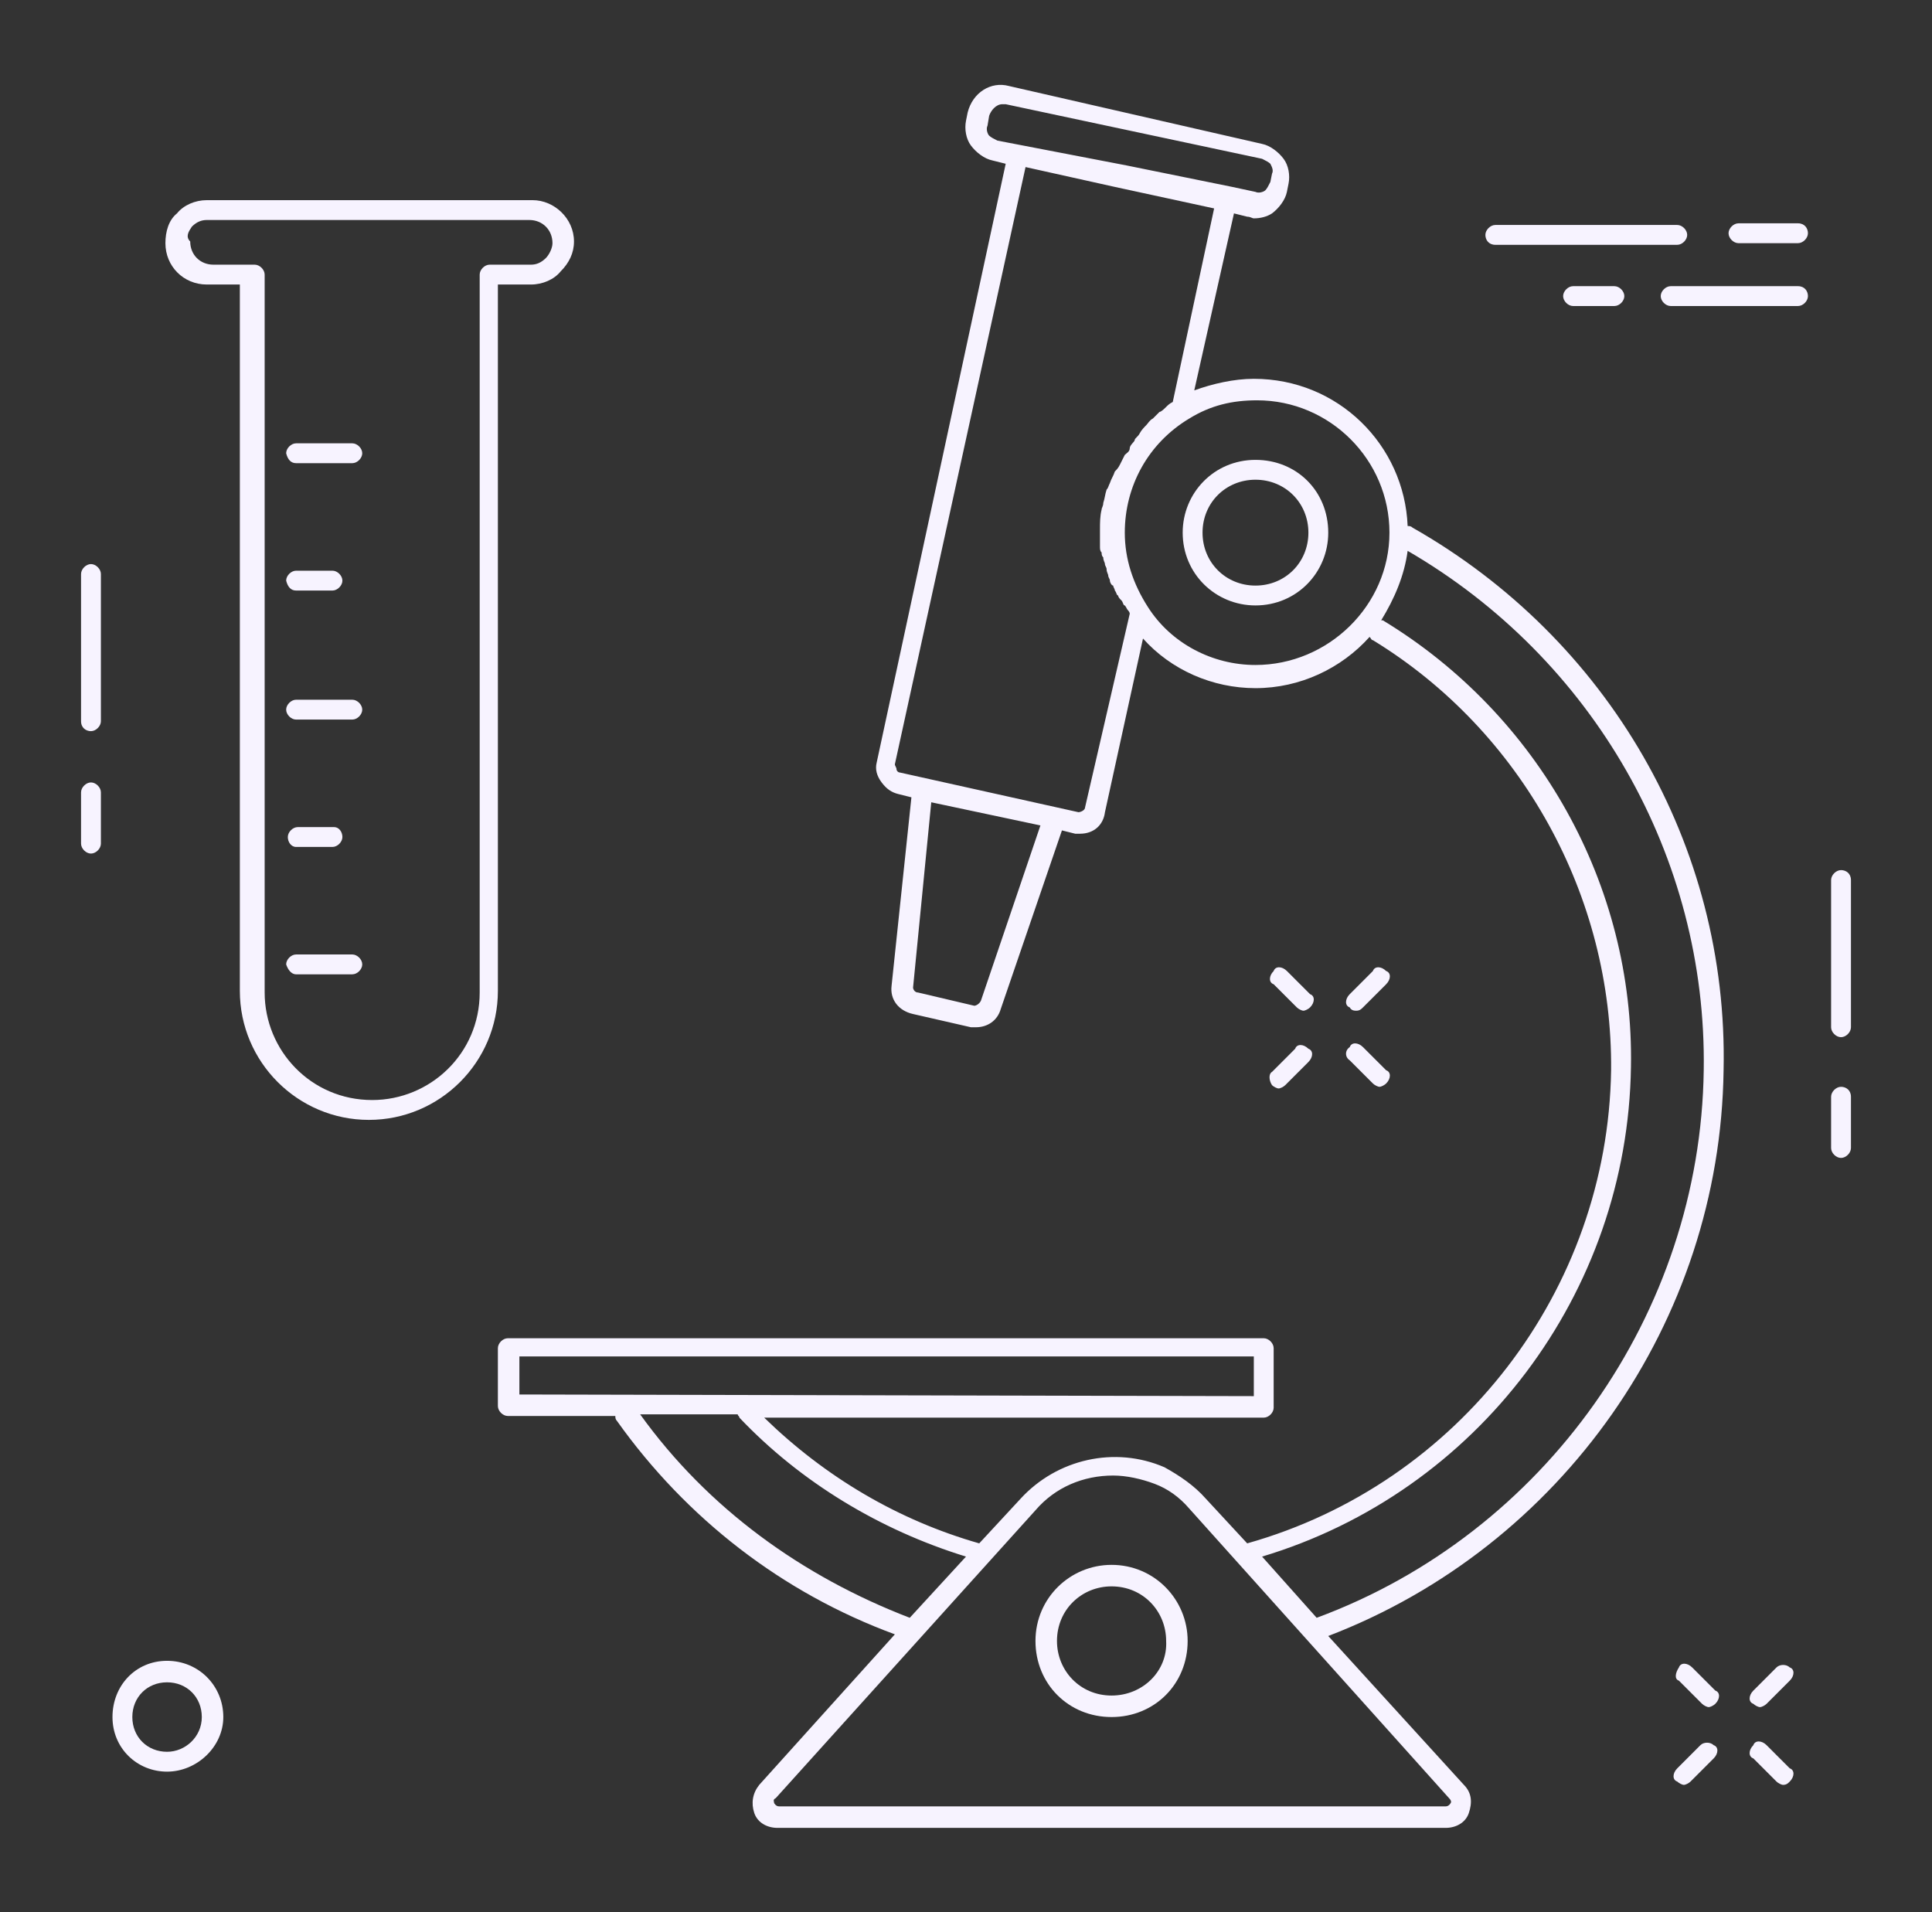 <?xml version="1.0" encoding="utf-8"?>
<!-- Generator: Adobe Illustrator 22.1.0, SVG Export Plug-In . SVG Version: 6.00 Build 0)  -->
<svg version="1.1" id="Layer_1" xmlns="http://www.w3.org/2000/svg" xmlns:xlink="http://www.w3.org/1999/xlink" x="0px" y="0px"
	 viewBox="0 0 116.8 115.6" style="enable-background:new 0 0 116.8 115.6;" xml:space="preserve">
<rect x="0" y="0" width="116.8" height="115.6" fill="#333333" stroke="none"/>
<style type="text/css">
	.st0{fill:#F7F3FF;}
</style>
<g>
	<path class="st0" d="M5.5,44.2c0.3,0,0.6-0.3,0.6-0.6v-8.9c0-0.3-0.3-0.6-0.6-0.6c-0.3,0-0.6,0.3-0.6,0.6v8.9
		C4.9,44,5.2,44.2,5.5,44.2z"/>
	<path class="st0" d="M5.5,51.6c0.3,0,0.6-0.3,0.6-0.6v-3.1c0-0.3-0.3-0.6-0.6-0.6c-0.3,0-0.6,0.3-0.6,0.6V51
		C4.9,51.3,5.2,51.6,5.5,51.6z"/>
	<path class="st0" d="M111.3,52.6c-0.3,0-0.6,0.3-0.6,0.6v8.9c0,0.3,0.3,0.6,0.6,0.6c0.3,0,0.6-0.3,0.6-0.6v-8.9
		C111.9,52.8,111.6,52.6,111.3,52.6z"/>
	<path class="st0" d="M111.3,65.7c-0.3,0-0.6,0.3-0.6,0.6v3.1c0,0.3,0.3,0.6,0.6,0.6c0.3,0,0.6-0.3,0.6-0.6v-3.1
		C111.9,65.9,111.6,65.7,111.3,65.7z"/>
	<path class="st0" d="M13.5,103.8c0-1.9-1.5-3.4-3.4-3.4s-3.3,1.5-3.3,3.4s1.5,3.3,3.3,3.3S13.5,105.6,13.5,103.8z M10.1,105.9
		c-1.2,0-2.1-0.9-2.1-2.1s0.9-2.1,2.1-2.1s2.1,0.9,2.1,2.1S11.2,105.9,10.1,105.9z"/>
	<path class="st0" d="M90.4,14.8h11c0.3,0,0.6-0.3,0.6-0.6c0-0.3-0.3-0.6-0.6-0.6h-11c-0.3,0-0.6,0.3-0.6,0.6
		C89.8,14.5,90,14.8,90.4,14.8z"/>
	<path class="st0" d="M108.7,13.5h-3.6c-0.3,0-0.6,0.3-0.6,0.6c0,0.3,0.3,0.6,0.6,0.6h3.6c0.3,0,0.6-0.3,0.6-0.6
		C109.3,13.8,109.1,13.5,108.7,13.5z"/>
	<path class="st0" d="M108.7,17.3H101c-0.3,0-0.6,0.3-0.6,0.6c0,0.3,0.3,0.6,0.6,0.6h7.7c0.3,0,0.6-0.3,0.6-0.6
		C109.3,17.6,109.1,17.3,108.7,17.3z"/>
	<path class="st0" d="M95.1,17.3c-0.3,0-0.6,0.3-0.6,0.6c0,0.3,0.3,0.6,0.6,0.6h2.5c0.3,0,0.6-0.3,0.6-0.6c0-0.3-0.3-0.6-0.6-0.6
		H95.1z"/>
	<path class="st0" d="M78.4,60.9c0.1,0.1,0.3,0.2,0.4,0.2s0.3-0.1,0.4-0.2c0.3-0.3,0.3-0.7,0-0.8l-1.4-1.4c-0.3-0.3-0.7-0.3-0.8,0
		c-0.3,0.3-0.3,0.7,0,0.8L78.4,60.9z"/>
	<path class="st0" d="M81.6,64.1l1.4,1.4c0.1,0.1,0.3,0.2,0.4,0.2s0.3-0.1,0.4-0.2c0.3-0.3,0.3-0.7,0-0.8l-1.4-1.4
		c-0.3-0.3-0.7-0.3-0.8,0C81.3,63.5,81.3,63.9,81.6,64.1z"/>
	<path class="st0" d="M76.9,65.6c0.1,0.1,0.3,0.2,0.4,0.2s0.3-0.1,0.4-0.2l1.4-1.4c0.3-0.3,0.3-0.7,0-0.8c-0.3-0.3-0.7-0.3-0.8,0
		l-1.4,1.4C76.7,64.9,76.7,65.3,76.9,65.6z"/>
	<path class="st0" d="M82,61.1c0.2,0,0.3-0.1,0.4-0.2l1.4-1.4c0.3-0.3,0.3-0.7,0-0.8c-0.3-0.3-0.7-0.3-0.8,0l-1.4,1.4
		c-0.3,0.3-0.3,0.7,0,0.8C81.7,61.1,81.9,61.1,82,61.1z"/>
	<path class="st0" d="M102.3,100.8c-0.3-0.3-0.7-0.3-0.8,0c-0.2,0.3-0.3,0.7,0,0.8l1.4,1.4c0.1,0.1,0.3,0.2,0.4,0.2s0.3-0.1,0.4-0.2
		c0.3-0.3,0.3-0.7,0-0.8L102.3,100.8z"/>
	<path class="st0" d="M106.8,105.5c-0.3-0.3-0.7-0.3-0.8,0c-0.3,0.3-0.3,0.7,0,0.8l1.4,1.4c0.1,0.1,0.3,0.2,0.4,0.2
		c0.2,0,0.3-0.1,0.4-0.2c0.3-0.3,0.3-0.7,0-0.8L106.8,105.5z"/>
	<path class="st0" d="M102.8,105.5l-1.4,1.4c-0.3,0.3-0.3,0.7,0,0.8c0.1,0.1,0.3,0.2,0.4,0.2s0.3-0.1,0.4-0.2l1.4-1.4
		c0.3-0.3,0.3-0.7,0-0.8C103.4,105.3,103,105.3,102.8,105.5z"/>
	<path class="st0" d="M107.4,100.8l-1.4,1.4c-0.3,0.3-0.3,0.7,0,0.8c0.1,0.1,0.3,0.2,0.4,0.2s0.3-0.1,0.4-0.2l1.4-1.4
		c0.3-0.3,0.3-0.7,0-0.8C108,100.6,107.6,100.6,107.4,100.8z"/>
	<path class="st0" d="M85.4,31.9c-0.1-0.1-0.2-0.1-0.3-0.1c-0.2-4.9-4.2-8.9-9.3-8.9c-1.2,0-2.5,0.3-3.6,0.7l2.4-10.7l0.8,0.2
		c0.2,0,0.3,0.1,0.4,0.1c0.4,0,0.8-0.1,1.1-0.3c0.4-0.3,0.8-0.8,0.9-1.3l0.1-0.5c0.1-0.5,0-1.1-0.3-1.5c-0.3-0.4-0.8-0.8-1.3-0.9
		L61,5.2c-1.1-0.3-2.2,0.4-2.5,1.6l-0.1,0.5c-0.1,0.5,0,1.1,0.3,1.5c0.3,0.4,0.8,0.8,1.3,0.9l0.8,0.2L53,46.1
		c-0.1,0.4,0,0.8,0.3,1.2s0.6,0.6,1,0.7l0.8,0.2l-1.2,11.4c-0.1,0.8,0.4,1.5,1.3,1.7l3.5,0.8c0.1,0,0.3,0,0.3,0
		c0.7,0,1.3-0.4,1.5-1.1l3.7-10.8l0.8,0.2c0.1,0,0.3,0,0.3,0c0.8,0,1.4-0.5,1.5-1.3l2.3-10.5c1.7,1.9,4.2,3,6.8,3
		c2.7,0,5.2-1.2,6.9-3.1c0.1,0.1,0.1,0.2,0.2,0.2c9,5.5,14.5,15.5,14.4,26c-0.2,13.3-9.2,25-22,28.6l-2.5-2.7
		c-0.7-0.8-1.6-1.4-2.5-1.9c-3-1.3-6.5-0.5-8.7,1.9l-2.5,2.7c-4.9-1.4-9.3-4-13-7.6h30.2c0.3,0,0.6-0.3,0.6-0.6v-3.6
		c0-0.3-0.3-0.6-0.6-0.6H30.7c-0.3,0-0.6,0.3-0.6,0.6V85c0,0.3,0.3,0.6,0.6,0.6h6.5c0,0.1,0,0.2,0.1,0.3c4.2,5.9,10,10.4,16.8,12.9
		l-8.2,9.1c-0.4,0.5-0.5,1.1-0.3,1.7s0.8,0.9,1.4,0.9h40.4c0.6,0,1.2-0.3,1.4-0.9s0.2-1.2-0.3-1.7l-8.2-9
		c14.1-5.4,23.7-19,23.9-34.2C104.5,51.1,97.2,38.6,85.4,31.9z M60.3,8.5c-0.2-0.1-0.4-0.2-0.5-0.3s-0.2-0.4-0.1-0.6L59.8,7
		c0.1-0.3,0.4-0.7,0.8-0.7c0.1,0,0.1,0,0.2,0l15.5,3.3c0.2,0.1,0.4,0.2,0.5,0.3c0.1,0.2,0.2,0.4,0.1,0.6l-0.1,0.5
		c-0.1,0.2-0.2,0.4-0.3,0.5s-0.4,0.2-0.6,0.1l-1.4-0.3l0,0L68.1,10L60.3,8.5z M59.3,60.5c-0.1,0.2-0.3,0.3-0.4,0.3l-3.4-0.8
		c-0.2,0-0.3-0.2-0.3-0.3l1.1-11.2l6.6,1.4L59.3,60.5z M65.6,48.8c0,0.2-0.3,0.3-0.4,0.3l-10.8-2.4c-0.1,0-0.2-0.1-0.2-0.2
		s-0.1-0.2-0.1-0.3L62,10.1l5.4,1.2l6,1.3l-2.5,11.7c-0.2,0.1-0.3,0.2-0.4,0.3s-0.3,0.3-0.4,0.3c-0.2,0.2-0.3,0.3-0.4,0.4
		c-0.2,0.1-0.3,0.3-0.4,0.4s-0.3,0.3-0.4,0.5c-0.1,0.2-0.3,0.3-0.3,0.4s-0.3,0.3-0.3,0.5s-0.2,0.3-0.3,0.4c-0.1,0.2-0.2,0.4-0.3,0.6
		c-0.1,0.2-0.2,0.3-0.3,0.4c-0.1,0.3-0.2,0.4-0.3,0.7c-0.1,0.2-0.1,0.3-0.2,0.4c-0.1,0.3-0.1,0.5-0.2,0.8c0,0.2-0.1,0.3-0.1,0.4
		c-0.1,0.4-0.1,0.8-0.1,1.2c0,0.3,0,0.4,0,0.7c0,0.1,0,0.2,0,0.3c0,0.2,0,0.3,0.1,0.4c0,0.1,0,0.2,0.1,0.3c0,0.2,0.1,0.3,0.1,0.4
		c0,0.1,0.1,0.2,0.1,0.3c0,0.2,0.1,0.3,0.1,0.4c0,0.1,0.1,0.2,0.1,0.3c0,0.1,0.1,0.3,0.2,0.3c0,0.1,0.1,0.2,0.1,0.3
		c0.1,0.1,0.1,0.3,0.2,0.3c0,0.1,0.1,0.2,0.2,0.3s0.1,0.3,0.2,0.3c0.1,0.1,0.1,0.2,0.2,0.3c0.1,0.1,0.1,0.2,0.1,0.2L65.6,48.8z
		 M75.9,40.2c-2.6,0-5.1-1.3-6.5-3.5c-0.9-1.4-1.4-2.9-1.4-4.5c0-2.8,1.4-5.4,3.9-6.9c1.3-0.8,2.6-1.1,4.1-1.1c4.4,0,8,3.6,8,8
		S80.3,40.2,75.9,40.2z M31.4,84.3V82h44.4v2.4L31.4,84.3L31.4,84.3z M38.7,85.5h5.9c0,0.1,0.1,0.1,0.1,0.2
		c3.7,3.9,8.5,6.8,13.7,8.4L55,97.8C48.5,95.3,42.8,91.2,38.7,85.5z M87.6,108.7c0.2,0.2,0.1,0.3,0.1,0.3s-0.1,0.2-0.3,0.2H47.1
		c-0.2,0-0.3-0.2-0.3-0.2c0-0.1-0.1-0.2,0.1-0.3l15.7-17.4c1.2-1.4,2.9-2.1,4.7-2.1c0.8,0,1.7,0.2,2.5,0.5c0.8,0.3,1.5,0.8,2.1,1.5
		L87.6,108.7z M79.6,97.8l-3.3-3.7c13-3.9,22.1-15.9,22.3-29.6c0.2-11-5.6-21.3-15-27h-0.1c0.8-1.3,1.4-2.7,1.6-4.2
		c11.2,6.5,18.1,18.5,17.9,31.4C102.8,79.4,93.4,92.7,79.6,97.8z"/>
	<path class="st0" d="M75.9,27.8c-2.5,0-4.4,2-4.4,4.4c0,2.5,2,4.4,4.4,4.4c2.5,0,4.4-2,4.4-4.4C80.3,29.7,78.4,27.8,75.9,27.8z
		 M75.9,35.4c-1.8,0-3.2-1.4-3.2-3.2c0-1.8,1.4-3.2,3.2-3.2s3.2,1.4,3.2,3.2C79.1,34,77.7,35.4,75.9,35.4z"/>
	<path class="st0" d="M67.2,94.6c-2.5,0-4.6,2-4.6,4.6s2,4.6,4.6,4.6s4.6-2,4.6-4.6C71.8,96.7,69.8,94.6,67.2,94.6z M67.2,102.5
		c-1.9,0-3.3-1.5-3.3-3.3c0-1.9,1.5-3.3,3.3-3.3c1.9,0,3.3,1.5,3.3,3.3C70.6,101,69.1,102.5,67.2,102.5z"/>
	<path class="st0" d="M17.9,28h3.4c0.3,0,0.6-0.3,0.6-0.6c0-0.3-0.3-0.6-0.6-0.6h-3.4c-0.3,0-0.6,0.3-0.6,0.6
		C17.4,27.8,17.6,28,17.9,28z"/>
	<path class="st0" d="M17.9,43.5h3.4c0.3,0,0.6-0.3,0.6-0.6s-0.3-0.6-0.6-0.6h-3.4c-0.3,0-0.6,0.3-0.6,0.6S17.6,43.5,17.9,43.5z"/>
	<path class="st0" d="M17.9,58.9h3.4c0.3,0,0.6-0.3,0.6-0.6s-0.3-0.6-0.6-0.6h-3.4c-0.3,0-0.6,0.3-0.6,0.6
		C17.4,58.6,17.6,58.9,17.9,58.9z"/>
	<path class="st0" d="M17.9,35.7h2.2c0.3,0,0.6-0.3,0.6-0.6c0-0.3-0.3-0.6-0.6-0.6h-2.2c-0.3,0-0.6,0.3-0.6,0.6
		C17.4,35.5,17.6,35.7,17.9,35.7z"/>
	<path class="st0" d="M17.9,51.2h2.2c0.3,0,0.6-0.3,0.6-0.6S20.5,50,20.2,50h-2.2c-0.3,0-0.6,0.3-0.6,0.6S17.6,51.2,17.9,51.2z"/>
	<path class="st0" d="M12.5,17.2h2v42.7c0,4.3,3.5,7.8,7.8,7.8s7.8-3.5,7.8-7.8V17.2h2c0.7,0,1.4-0.3,1.8-0.8
		c0.5-0.5,0.8-1.1,0.8-1.8c0-1.4-1.2-2.5-2.5-2.5H12.5c-0.7,0-1.4,0.3-1.8,0.8C10.2,13.3,10,14,10,14.7C10,16.1,11.1,17.2,12.5,17.2
		z M11.6,13.7c0.3-0.3,0.6-0.4,0.9-0.4h19.5c0.8,0,1.4,0.6,1.4,1.4c0,0.3-0.2,0.7-0.4,0.9c-0.3,0.3-0.6,0.4-0.9,0.4h-2.5
		c-0.3,0-0.6,0.3-0.6,0.6V60c0,3.7-3,6.5-6.5,6.5c-3.7,0-6.5-3-6.5-6.5V16.6c0-0.3-0.3-0.6-0.6-0.6h-2.5c-0.8,0-1.4-0.6-1.4-1.4
		C11.2,14.3,11.4,14,11.6,13.7z"/>
</g>
</svg>
